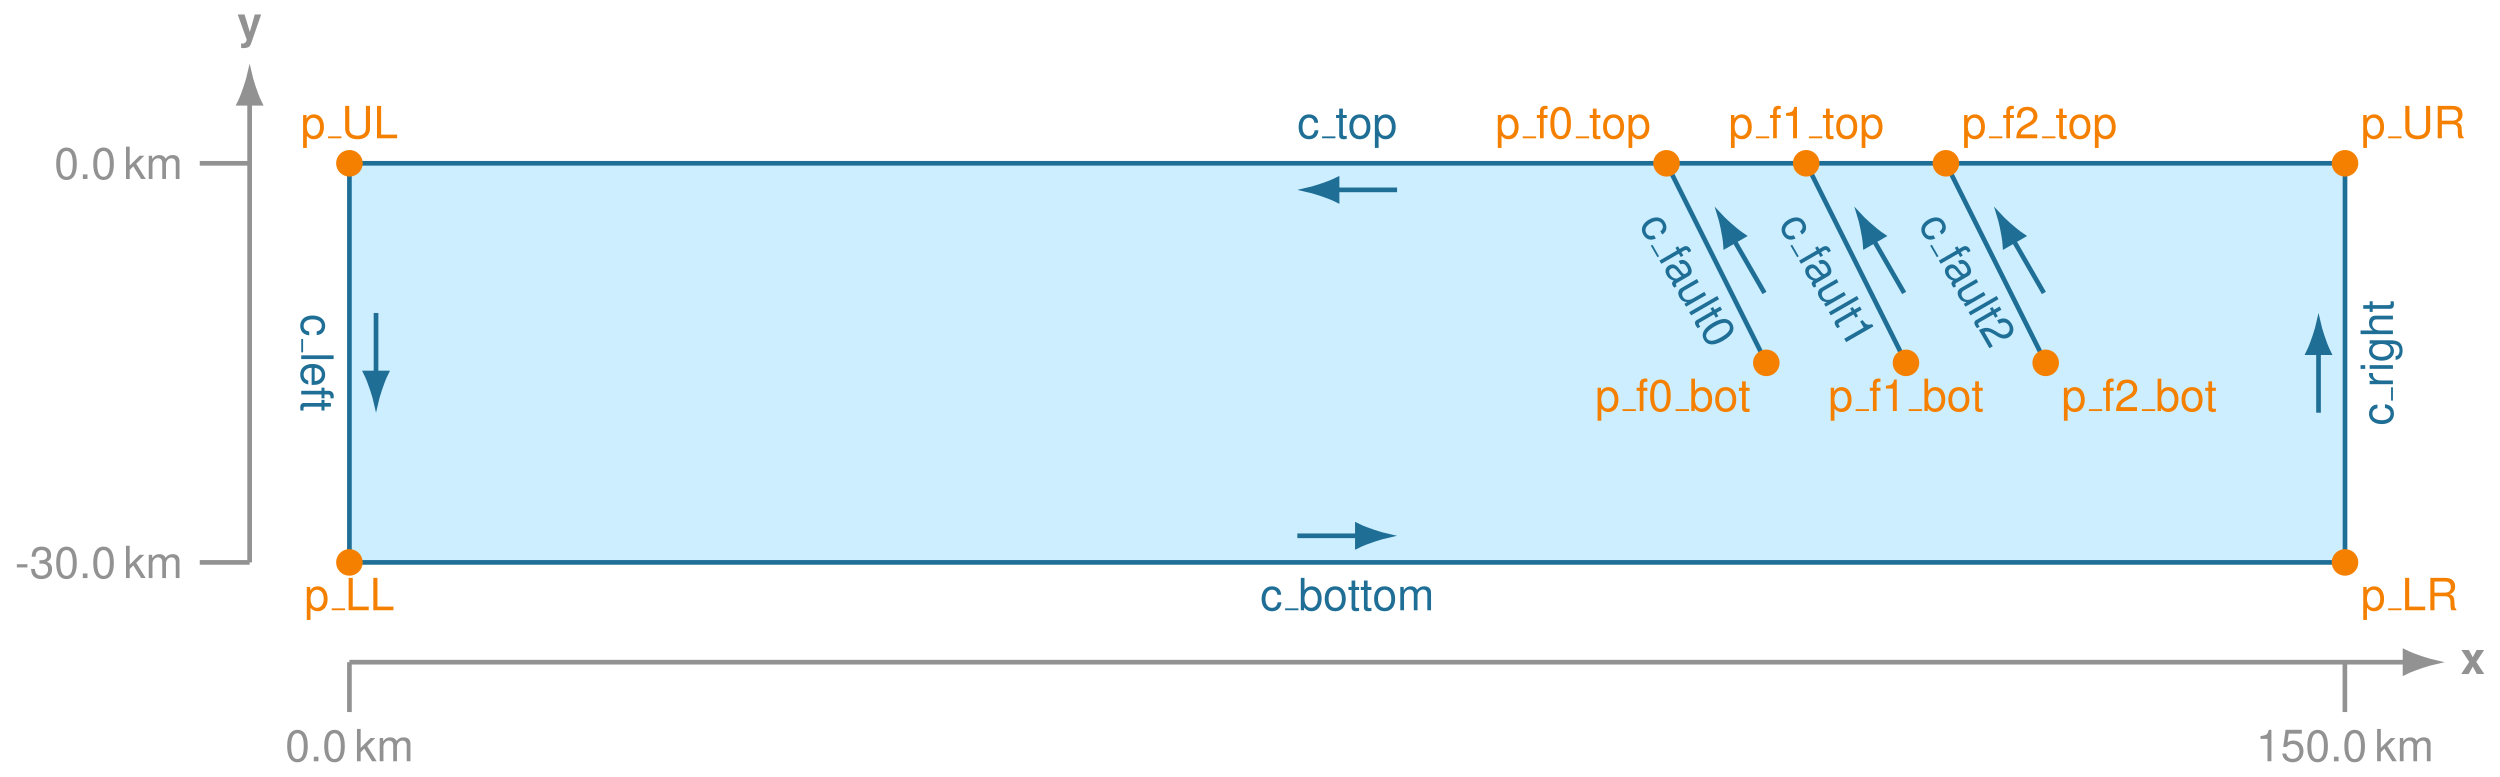 <svg xmlns="http://www.w3.org/2000/svg" xmlns:xlink="http://www.w3.org/1999/xlink" version="1.1" width="532.742" height="165.539" viewBox="0 0 532.742 165.539">
<defs>
<path id="font_1_25" d="M.054-.218H.138V.055C.182 .001 .231-.023 .299-.023 .434-.023 .523 .086 .523 .253 .523 .429 .437 .539 .298 .539 .227 .539 .17 .507 .131 .445V.524H.054V-.218M.284 .461C.376 .461 .436 .38 .436 .255 .436 .136 .375 .055 .284 .055 .196 .055 .138 .135 .138 .258 .138 .381 .196 .461 .284 .461Z"/>
<path id="font_1_8" d="M.173 .729H.08V0H.533V.082H.173V.729Z"/>
<path id="font_1_10" d="M.552 .729V.217C.552 .119 .481 .059 .364 .059 .31 .059 .266 .072 .231 .097 .195 .125 .178 .162 .178 .217V.729H.085V.217C.085 .069 .191-.023 .364-.023 .535-.023 .645 .071 .645 .217V.729H.552Z"/>
<path id="font_1_9" d="M.186 .314H.426C.509 .314 .546 .274 .546 .184L.545 .119C.545 .074 .553 .03 .566 0H.679V.023C.644 .047 .637 .073 .635 .17 .634 .29 .615 .326 .536 .359 .618 .4 .651 .451 .651 .534 .651 .66 .572 .729 .429 .729H.093V0H.186V.314M.186 .396V.647H.411C.463 .647 .493 .639 .516 .618 .541 .598 .554 .564 .554 .521 .554 .434 .51 .396 .411 .396H.186Z"/>
<path id="font_1_16" d="M.258 .524H.171V.606C.171 .641 .191 .659 .229 .659 .236 .659 .239 .659 .258 .658V.727C.239 .731 .228 .732 .211 .732 .134 .732 .088 .688 .088 .613V.524H.018V.456H.088V0H.171V.456H.258V.524Z"/>
<path id="font_1_3" d="M.275 .709C.209 .709 .149 .68 .112 .631 .066 .569 .043 .474 .043 .343 .043 .104 .123-.023 .275-.023 .425-.023 .507 .104 .507 .337 .507 .475 .485 .567 .438 .631 .401 .681 .342 .709 .275 .709M.275 .631C.37 .631 .417 .535 .417 .345 .417 .144 .371 .05 .273 .05 .18 .05 .133 .148 .133 .342 .133 .536 .18 .631 .275 .631Z"/>
<path id="font_1_28" d="M.254 .524H.168V.668H.085V.524H.014V.456H.085V.06C.085 .007 .121-.023 .186-.023 .206-.023 .226-.021 .254-.016V.054C.243 .051 .23 .05 .214 .05 .178 .05 .168 .06 .168 .097V.456H.254V.524Z"/>
<path id="font_1_24" d="M.272 .539C.125 .539 .036 .434 .036 .258 .036 .082 .124-.023 .273-.023 .42-.023 .51 .082 .51 .254 .51 .435 .423 .539 .272 .539M.273 .462C.367 .462 .423 .385 .423 .255 .423 .132 .365 .054 .273 .054 .18 .054 .123 .131 .123 .258 .123 .384 .18 .462 .273 .462Z"/>
<path id="font_1_12" d="M.054 .729V-0H.129V.067C.169 .006 .222-.023 .295-.023 .433-.023 .523 .09 .523 .264 .523 .434 .437 .539 .299 .539 .227 .539 .176 .512 .137 .453V.729H.054M.283 .461C.376 .461 .436 .38 .436 .255 .436 .136 .374 .055 .283 .055 .195 .055 .137 .135 .137 .258 .137 .381 .195 .461 .283 .461Z"/>
<path id="font_1_4" d="M.259 .505V0H.347V.709H.289C.258 .6 .238 .585 .102 .568V.505H.259Z"/>
<path id="font_1_5" d="M.506 .087H.133C.142 .145 .174 .182 .261 .233L.361 .287C.46 .341 .511 .414 .511 .501 .511 .56 .487 .615 .445 .653 .403 .691 .351 .709 .284 .709 .194 .709 .127 .677 .088 .617 .063 .579 .052 .535 .05 .463H.138C.141 .511 .147 .54 .159 .563 .182 .606 .228 .632 .281 .632 .361 .632 .421 .575 .421 .499 .421 .443 .388 .395 .325 .359L.233 .307C.085 .223 .042 .156 .034 0H.506V.087Z"/>
<path id="font_1_13" d="M.471 .348C.467 .399 .456 .432 .436 .461 .4 .51 .337 .539 .264 .539 .123 .539 .031 .427 .031 .253 .031 .084 .121-.023 .263-.023 .388-.023 .467 .052 .477 .18H.393C.379 .096 .336 .054 .265 .054 .173 .054 .118 .129 .118 .253 .118 .384 .172 .462 .263 .462 .333 .462 .377 .421 .387 .348H.471Z"/>
<path id="font_1_22" d="M.07 .524V0H.154V.329C.154 .405 .209 .466 .277 .466 .339 .466 .374 .428 .374 .361V0H.458V.329C.458 .405 .513 .466 .581 .466 .642 .466 .678 .427 .678 .361V0H.762V.393C.762 .487 .708 .539 .61 .539 .54 .539 .498 .518 .449 .459 .418 .515 .376 .539 .308 .539 .238 .539 .192 .513 .147 .45V.524H.07Z"/>
<path id="font_1_26" d="M.069 .524V0H.153V.272C.153 .347 .172 .396 .212 .425 .238 .444 .263 .45 .321 .451V.536C.307 .538 .3 .539 .289 .539 .235 .539 .194 .507 .146 .429V.524H.069Z"/>
<path id="font_1_19" d="M.15 .524H.067V0H.15V.524M.15 .729H.066V.624H.15V.729Z"/>
<path id="font_1_17" d="M.412 .524V.448C.37 .51 .319 .539 .252 .539 .119 .539 .029 .423 .029 .253 .029 .167 .052 .097 .095 .047 .134 .003 .19-.023 .245-.023 .311-.023 .357 .005 .404 .071V.044C.404-.027 .395-.07 .374-.099 .352-.13 .309-.148 .258-.148 .22-.148 .186-.138 .163-.12 .144-.105 .136-.091 .131-.06H.046C.055-.159 .132-.218 .255-.218 .333-.218 .4-.193 .434-.151 .474-.103 .489-.037 .489 .086V.524H.412M.261 .462C.351 .462 .404 .386 .404 .255 .404 .13 .35 .054 .262 .054 .171 .054 .116 .131 .116 .258 .116 .384 .172 .462 .261 .462Z"/>
<path id="font_1_18" d="M.07 .729V0H.153V.289C.153 .396 .209 .466 .295 .466 .322 .466 .349 .457 .369 .442 .393 .425 .403 .4 .403 .363V0H.486V.396C.486 .484 .423 .539 .321 .539 .247 .539 .202 .516 .153 .452V.729H.07Z"/>
<path id="font_1_21" d="M.152 .729H.068V0H.152V.729Z"/>
<path id="font_1_15" d="M.513 .234C.513 .314 .507 .362 .492 .401 .458 .487 .378 .539 .28 .539 .134 .539 .04 .427 .04 .255 .04 .083 .131-.023 .278-.023 .398-.023 .481 .045 .502 .159H.418C.395 .09 .348 .054 .281 .054 .228 .054 .183 .078 .155 .122 .135 .152 .128 .182 .127 .234H.513M.129 .302C.136 .399 .195 .462 .279 .462 .361 .462 .424 .394 .424 .308 .424 .306 .424 .304 .423 .302H.129Z"/>
<path id="font_1_11" d="M.535 .049C.526 .047 .522 .047 .517 .047 .488 .047 .472 .062 .472 .088V.396C.472 .489 .404 .539 .275 .539 .199 .539 .136 .517 .101 .478 .077 .451 .067 .421 .065 .369H.149C.156 .433 .194 .462 .272 .462 .347 .462 .389 .434 .389 .384V.362C.389 .327 .368 .312 .302 .304 .184 .289 .166 .285 .134 .272 .073 .247 .042 .2 .042 .132 .042 .037 .108-.023 .214-.023 .28-.023 .333-0 .392 .054 .398 .001 .424-.023 .478-.023 .495-.023 .508-.021 .535-.014V.049M.389 .165C.389 .137 .381 .12 .356 .097 .322 .066 .281 .05 .232 .05 .167 .05 .129 .081 .129 .134 .129 .189 .166 .217 .255 .23 .343 .242 .361 .246 .389 .259V.165Z"/>
<path id="font_1_29" d="M.482-0V.524H.399V.227C.399 .12 .343 .05 .256 .05 .19 .05 .148 .09 .148 .153V.524H.065V.12C.065 .033 .13-.023 .232-.023 .309-.023 .358 .004 .407 .073V-0H.482Z"/>
<path id="font_2_2" d="M.355 .272 .531 .54H.363L.276 .377 .188 .54H.02L.196 .272 .016 0H.184L.276 .168 .367 0H.535L.355 .272Z"/>
<path id="font_1_2" d="M.191 .104H.087V0H.191V.104Z"/>
<path id="font_1_20" d="M.141 .729H.058V0H.141V.204L.222 .284 .399 0H.502L.288 .343 .47 .524H.363L.141 .302V.729Z"/>
<path id="font_1_7" d="M.476 .709H.11L.057 .323H.138C.179 .372 .213 .389 .268 .389 .363 .389 .423 .324 .423 .219 .423 .117 .364 .055 .268 .055 .191 .055 .144 .094 .123 .174H.035C.047 .116 .057 .088 .078 .062 .118 .008 .19-.023 .27-.023 .413-.023 .513 .081 .513 .231 .513 .371 .42 .467 .284 .467 .234 .467 .194 .454 .153 .424L.181 .622H.476V.709Z"/>
<path id="font_2_1" d="M.394 .54 .282 .147 .163 .54H.009L.21-.022V-.023-.026C.21-.077 .172-.116 .123-.116 .112-.116 .104-.115 .086-.11V-.215C.107-.218 .119-.219 .136-.219 .171-.219 .213-.212 .237-.202 .276-.186 .293-.163 .316-.099L.538 .54H.394Z"/>
<path id="font_1_1" d="M.284 .312H.046V.24H.284V.312Z"/>
<path id="font_1_6" d="M.221 .325H.232L.269 .326C.366 .326 .416 .282 .416 .197 .416 .108 .361 .055 .269 .055 .173 .055 .126 .103 .12 .206H.032C.036 .149 .046 .112 .063 .08 .099 .012 .169-.023 .266-.023 .412-.023 .506 .064 .506 .198 .506 .288 .471 .338 .386 .367 .452 .393 .485 .443 .485 .514 .485 .636 .404 .709 .269 .709 .126 .709 .05 .631 .047 .48H.135C.136 .523 .14 .547 .151 .569 .171 .608 .215 .632 .27 .632 .348 .632 .395 .586 .395 .511 .395 .461 .377 .431 .338 .415 .314 .405 .283 .401 .221 .4V.325Z"/>
</defs>
<path transform="matrix(1,0,0,-1,74.46,119.847)" d="M0 0V85.051H425.254V0Z" fill="#cceeff"/>
<path transform="matrix(1,0,0,-1,74.46,119.847)" stroke-width=".996" stroke-linecap="butt" stroke-miterlimit="10" stroke-linejoin="miter" fill="none" stroke="#1f6e96" d="M0 0V85.051H425.254V0Z"/>
<path transform="matrix(1,0,0,-1,74.46,119.847)" stroke-width=".996" stroke-linecap="butt" stroke-miterlimit="10" stroke-linejoin="miter" fill="none" stroke="#1f6e96" d="M280.669 85.051 301.933 42.525"/>
<path transform="matrix(1,0,0,-1,74.46,119.847)" stroke-width=".996" stroke-linecap="butt" stroke-miterlimit="10" stroke-linejoin="miter" fill="none" stroke="#1f6e96" d="M310.434 85.051 331.698 42.525"/>
<path transform="matrix(1,0,0,-1,74.46,119.847)" stroke-width=".996" stroke-linecap="butt" stroke-miterlimit="10" stroke-linejoin="miter" fill="none" stroke="#1f6e96" d="M340.204 85.051 361.469 42.525"/>
<path transform="matrix(1,0,0,-1,74.46,119.847)" d="M2.835 0C2.835 1.566 1.566 2.835 0 2.835-1.566 2.835-2.835 1.566-2.835 0-2.835-1.566-1.566-2.835 0-2.835 1.566-2.835 2.835-1.566 2.835 0ZM0 0" fill="#f58000"/>
<use data-text="p" xlink:href="#font_1_25" transform="matrix(9.464,0,0,-9.464,64.863,130.039)" fill="#f58000"/>
<path transform="matrix(1,0,0,-1,70.693,129.84)" stroke-width=".398" stroke-linecap="butt" stroke-miterlimit="10" stroke-linejoin="miter" fill="none" stroke="#f58000" d="M0 0H2.839"/>
<use data-text="L" xlink:href="#font_1_8" transform="matrix(9.464,0,0,-9.464,73.533,130.039)" fill="#f58000"/>
<use data-text="L" xlink:href="#font_1_8" transform="matrix(9.464,0,0,-9.464,78.795,130.039)" fill="#f58000"/>
<path transform="matrix(1,0,0,-1,74.46,119.847)" d="M2.835 85.051C2.835 86.616 1.566 87.885 0 87.885-1.566 87.885-2.835 86.616-2.835 85.051-2.835 83.485-1.566 82.216 0 82.216 1.566 82.216 2.835 83.485 2.835 85.051ZM0 85.051" fill="#f58000"/>
<use data-text="p" xlink:href="#font_1_25" transform="matrix(9.464,0,0,-9.464,64.078,29.466)" fill="#f58000"/>
<path transform="matrix(1,0,0,-1,69.908,29.266)" stroke-width=".398" stroke-linecap="butt" stroke-miterlimit="10" stroke-linejoin="miter" fill="none" stroke="#f58000" d="M0 0H2.839"/>
<use data-text="U" xlink:href="#font_1_10" transform="matrix(9.464,0,0,-9.464,72.747,29.466)" fill="#f58000"/>
<use data-text="L" xlink:href="#font_1_8" transform="matrix(9.464,0,0,-9.464,79.58,29.466)" fill="#f58000"/>
<path transform="matrix(1,0,0,-1,74.46,119.847)" d="M428.089 85.051C428.089 86.616 426.82 87.885 425.254 87.885 423.688 87.885 422.419 86.616 422.419 85.051 422.419 83.485 423.688 82.216 425.254 82.216 426.82 82.216 428.089 83.485 428.089 85.051ZM425.254 85.051" fill="#f58000"/>
<use data-text="p" xlink:href="#font_1_25" transform="matrix(9.464,0,0,-9.464,503.089,29.466)" fill="#f58000"/>
<path transform="matrix(1,0,0,-1,508.919,29.266)" stroke-width=".398" stroke-linecap="butt" stroke-miterlimit="10" stroke-linejoin="miter" fill="none" stroke="#f58000" d="M0 0H2.839"/>
<use data-text="U" xlink:href="#font_1_10" transform="matrix(9.464,0,0,-9.464,511.758,29.466)" fill="#f58000"/>
<use data-text="R" xlink:href="#font_1_9" transform="matrix(9.464,0,0,-9.464,518.591,29.466)" fill="#f58000"/>
<path transform="matrix(1,0,0,-1,74.46,119.847)" d="M428.089 0C428.089 1.566 426.82 2.835 425.254 2.835 423.688 2.835 422.419 1.566 422.419 0 422.419-1.566 423.688-2.835 425.254-2.835 426.82-2.835 428.089-1.566 428.089 0ZM425.254 0" fill="#f58000"/>
<use data-text="p" xlink:href="#font_1_25" transform="matrix(9.464,0,0,-9.464,503.089,130.039)" fill="#f58000"/>
<path transform="matrix(1,0,0,-1,508.919,129.84)" stroke-width=".398" stroke-linecap="butt" stroke-miterlimit="10" stroke-linejoin="miter" fill="none" stroke="#f58000" d="M0 0H2.839"/>
<use data-text="L" xlink:href="#font_1_8" transform="matrix(9.464,0,0,-9.464,511.758,130.039)" fill="#f58000"/>
<use data-text="R" xlink:href="#font_1_9" transform="matrix(9.464,0,0,-9.464,517.02,130.039)" fill="#f58000"/>
<path transform="matrix(1,0,0,-1,74.46,119.847)" d="M283.504 85.051C283.504 86.616 282.235 87.885 280.669 87.885 279.104 87.885 277.835 86.616 277.835 85.051 277.835 83.485 279.104 82.216 280.669 82.216 282.235 82.216 283.504 83.485 283.504 85.051ZM280.669 85.051" fill="#f58000"/>
<use data-text="p" xlink:href="#font_1_25" transform="matrix(9.464,0,0,-9.464,318.664,29.466)" fill="#f58000"/>
<path transform="matrix(1,0,0,-1,324.494,29.266)" stroke-width=".398" stroke-linecap="butt" stroke-miterlimit="10" stroke-linejoin="miter" fill="none" stroke="#f58000" d="M0 0H2.839"/>
<use data-text="f" xlink:href="#font_1_16" transform="matrix(9.464,0,0,-9.464,327.333,29.466)" fill="#f58000"/>
<use data-text="0" xlink:href="#font_1_3" transform="matrix(9.464,0,0,-9.464,329.964,29.466)" fill="#f58000"/>
<path transform="matrix(1,0,0,-1,335.794,29.266)" stroke-width=".398" stroke-linecap="butt" stroke-miterlimit="10" stroke-linejoin="miter" fill="none" stroke="#f58000" d="M0 0H2.839"/>
<use data-text="t" xlink:href="#font_1_28" transform="matrix(9.464,0,0,-9.464,338.634,29.466)" fill="#f58000"/>
<use data-text="o" xlink:href="#font_1_24" transform="matrix(9.464,0,0,-9.464,341.265,29.466)" fill="#f58000"/>
<use data-text="p" xlink:href="#font_1_25" transform="matrix(9.464,0,0,-9.464,346.527,29.466)" fill="#f58000"/>
<path transform="matrix(1,0,0,-1,74.46,119.847)" d="M304.768 42.525C304.768 44.091 303.499 45.36 301.933 45.36 300.368 45.36 299.099 44.091 299.099 42.525 299.099 40.96 300.368 39.691 301.933 39.691 303.499 39.691 304.768 40.96 304.768 42.525ZM301.933 42.525" fill="#f58000"/>
<use data-text="p" xlink:href="#font_1_25" transform="matrix(9.464,0,0,-9.464,339.929,87.587)" fill="#f58000"/>
<path transform="matrix(1,0,0,-1,345.759,87.388)" stroke-width=".398" stroke-linecap="butt" stroke-miterlimit="10" stroke-linejoin="miter" fill="none" stroke="#f58000" d="M0 0H2.839"/>
<use data-text="f" xlink:href="#font_1_16" transform="matrix(9.464,0,0,-9.464,348.598,87.587)" fill="#f58000"/>
<use data-text="0" xlink:href="#font_1_3" transform="matrix(9.464,0,0,-9.464,351.229,87.587)" fill="#f58000"/>
<path transform="matrix(1,0,0,-1,357.059,87.388)" stroke-width=".398" stroke-linecap="butt" stroke-miterlimit="10" stroke-linejoin="miter" fill="none" stroke="#f58000" d="M0 0H2.839"/>
<use data-text="b" xlink:href="#font_1_12" transform="matrix(9.464,0,0,-9.464,359.899,87.587)" fill="#f58000"/>
<use data-text="o" xlink:href="#font_1_24" transform="matrix(9.464,0,0,-9.464,365.161,87.587)" fill="#f58000"/>
<use data-text="t" xlink:href="#font_1_28" transform="matrix(9.464,0,0,-9.464,370.424,87.587)" fill="#f58000"/>
<path transform="matrix(1,0,0,-1,74.46,119.847)" d="M313.268 85.051C313.268 86.616 311.999 87.885 310.434 87.885 308.868 87.885 307.599 86.616 307.599 85.051 307.599 83.485 308.868 82.216 310.434 82.216 311.999 82.216 313.268 83.485 313.268 85.051ZM310.434 85.051" fill="#f58000"/>
<use data-text="p" xlink:href="#font_1_25" transform="matrix(9.464,0,0,-9.464,368.346,29.466)" fill="#f58000"/>
<path transform="matrix(1,0,0,-1,374.176,29.266)" stroke-width=".398" stroke-linecap="butt" stroke-miterlimit="10" stroke-linejoin="miter" fill="none" stroke="#f58000" d="M0 0H2.839"/>
<use data-text="f" xlink:href="#font_1_16" transform="matrix(9.464,0,0,-9.464,377.016,29.466)" fill="#f58000"/>
<use data-text="1" xlink:href="#font_1_4" transform="matrix(9.464,0,0,-9.464,379.647,29.466)" fill="#f58000"/>
<path transform="matrix(1,0,0,-1,385.477,29.266)" stroke-width=".398" stroke-linecap="butt" stroke-miterlimit="10" stroke-linejoin="miter" fill="none" stroke="#f58000" d="M0 0H2.839"/>
<use data-text="t" xlink:href="#font_1_28" transform="matrix(9.464,0,0,-9.464,388.316,29.466)" fill="#f58000"/>
<use data-text="o" xlink:href="#font_1_24" transform="matrix(9.464,0,0,-9.464,390.947,29.466)" fill="#f58000"/>
<use data-text="p" xlink:href="#font_1_25" transform="matrix(9.464,0,0,-9.464,396.209,29.466)" fill="#f58000"/>
<path transform="matrix(1,0,0,-1,74.46,119.847)" d="M334.532 42.525C334.532 44.091 333.263 45.36 331.698 45.36 330.132 45.36 328.863 44.091 328.863 42.525 328.863 40.96 330.132 39.691 331.698 39.691 333.263 39.691 334.532 40.96 334.532 42.525ZM331.698 42.525" fill="#f58000"/>
<use data-text="p" xlink:href="#font_1_25" transform="matrix(9.464,0,0,-9.464,389.611,87.587)" fill="#f58000"/>
<path transform="matrix(1,0,0,-1,395.441,87.388)" stroke-width=".398" stroke-linecap="butt" stroke-miterlimit="10" stroke-linejoin="miter" fill="none" stroke="#f58000" d="M0 0H2.839"/>
<use data-text="f" xlink:href="#font_1_16" transform="matrix(9.464,0,0,-9.464,398.281,87.587)" fill="#f58000"/>
<use data-text="1" xlink:href="#font_1_4" transform="matrix(9.464,0,0,-9.464,400.912,87.587)" fill="#f58000"/>
<path transform="matrix(1,0,0,-1,406.742,87.388)" stroke-width=".398" stroke-linecap="butt" stroke-miterlimit="10" stroke-linejoin="miter" fill="none" stroke="#f58000" d="M0 0H2.839"/>
<use data-text="b" xlink:href="#font_1_12" transform="matrix(9.464,0,0,-9.464,409.581,87.587)" fill="#f58000"/>
<use data-text="o" xlink:href="#font_1_24" transform="matrix(9.464,0,0,-9.464,414.843,87.587)" fill="#f58000"/>
<use data-text="t" xlink:href="#font_1_28" transform="matrix(9.464,0,0,-9.464,420.106,87.587)" fill="#f58000"/>
<path transform="matrix(1,0,0,-1,74.46,119.847)" d="M343.039 85.051C343.039 86.616 341.77 87.885 340.204 87.885 338.639 87.885 337.37 86.616 337.37 85.051 337.37 83.485 338.639 82.216 340.204 82.216 341.77 82.216 343.039 83.485 343.039 85.051ZM340.204 85.051" fill="#f58000"/>
<use data-text="p" xlink:href="#font_1_25" transform="matrix(9.464,0,0,-9.464,418.035,29.466)" fill="#f58000"/>
<path transform="matrix(1,0,0,-1,423.865,29.266)" stroke-width=".398" stroke-linecap="butt" stroke-miterlimit="10" stroke-linejoin="miter" fill="none" stroke="#f58000" d="M0 0H2.839"/>
<use data-text="f" xlink:href="#font_1_16" transform="matrix(9.464,0,0,-9.464,426.704,29.466)" fill="#f58000"/>
<use data-text="2" xlink:href="#font_1_5" transform="matrix(9.464,0,0,-9.464,429.335,29.466)" fill="#f58000"/>
<path transform="matrix(1,0,0,-1,435.165,29.266)" stroke-width=".398" stroke-linecap="butt" stroke-miterlimit="10" stroke-linejoin="miter" fill="none" stroke="#f58000" d="M0 0H2.839"/>
<use data-text="t" xlink:href="#font_1_28" transform="matrix(9.464,0,0,-9.464,438.005,29.466)" fill="#f58000"/>
<use data-text="o" xlink:href="#font_1_24" transform="matrix(9.464,0,0,-9.464,440.636,29.466)" fill="#f58000"/>
<use data-text="p" xlink:href="#font_1_25" transform="matrix(9.464,0,0,-9.464,445.898,29.466)" fill="#f58000"/>
<path transform="matrix(1,0,0,-1,74.46,119.847)" d="M364.303 42.525C364.303 44.091 363.034 45.36 361.469 45.36 359.903 45.36 358.634 44.091 358.634 42.525 358.634 40.96 359.903 39.691 361.469 39.691 363.034 39.691 364.303 40.96 364.303 42.525ZM361.469 42.525" fill="#f58000"/>
<use data-text="p" xlink:href="#font_1_25" transform="matrix(9.464,0,0,-9.464,439.3,87.587)" fill="#f58000"/>
<path transform="matrix(1,0,0,-1,445.13,87.388)" stroke-width=".398" stroke-linecap="butt" stroke-miterlimit="10" stroke-linejoin="miter" fill="none" stroke="#f58000" d="M0 0H2.839"/>
<use data-text="f" xlink:href="#font_1_16" transform="matrix(9.464,0,0,-9.464,447.969,87.587)" fill="#f58000"/>
<use data-text="2" xlink:href="#font_1_5" transform="matrix(9.464,0,0,-9.464,450.6,87.587)" fill="#f58000"/>
<path transform="matrix(1,0,0,-1,456.43,87.388)" stroke-width=".398" stroke-linecap="butt" stroke-miterlimit="10" stroke-linejoin="miter" fill="none" stroke="#f58000" d="M0 0H2.839"/>
<use data-text="b" xlink:href="#font_1_12" transform="matrix(9.464,0,0,-9.464,459.27,87.587)" fill="#f58000"/>
<use data-text="o" xlink:href="#font_1_24" transform="matrix(9.464,0,0,-9.464,464.532,87.587)" fill="#f58000"/>
<use data-text="t" xlink:href="#font_1_28" transform="matrix(9.464,0,0,-9.464,469.795,87.587)" fill="#f58000"/>
<use data-text="c" xlink:href="#font_1_13" transform="matrix(9.464,0,0,-9.464,268.549,130.039)" fill="#1f6e96"/>
<path transform="matrix(1,0,0,-1,273.849,129.84)" stroke-width=".398" stroke-linecap="butt" stroke-miterlimit="10" stroke-linejoin="miter" fill="none" stroke="#1f6e96" d="M0 0H2.839"/>
<use data-text="b" xlink:href="#font_1_12" transform="matrix(9.464,0,0,-9.464,276.688,130.039)" fill="#1f6e96"/>
<use data-text="o" xlink:href="#font_1_24" transform="matrix(9.464,0,0,-9.464,281.95,130.039)" fill="#1f6e96"/>
<use data-text="t" xlink:href="#font_1_28" transform="matrix(9.464,0,0,-9.464,287.213,130.039)" fill="#1f6e96"/>
<use data-text="t" xlink:href="#font_1_28" transform="matrix(9.464,0,0,-9.464,289.844,130.039)" fill="#1f6e96"/>
<use data-text="o" xlink:href="#font_1_24" transform="matrix(9.464,0,0,-9.464,292.475,130.039)" fill="#1f6e96"/>
<use data-text="m" xlink:href="#font_1_22" transform="matrix(9.464,0,0,-9.464,297.737,130.039)" fill="#1f6e96"/>
<path transform="matrix(1,0,0,-1,74.46,119.847)" stroke-width=".996" stroke-linecap="butt" stroke-miterlimit="10" stroke-linejoin="miter" fill="none" stroke="#1f6e96" d="M201.999 5.67H214.793"/>
<path transform="matrix(1,0,0,-1,289.253,114.177)" d="M6.172 0C5.414 .169 2.082 1.127 0 2.169V-2.169C2.082-1.127 5.414-.169 6.172 0Z" fill="#1f6e96"/>
<path transform="matrix(1,0,0,-1,289.253,114.177)" stroke-width=".996" stroke-linecap="butt" stroke-miterlimit="10" stroke-linejoin="miter" fill="none" stroke="#1f6e96" d="M6.172 0C5.414 .169 2.082 1.127 0 2.169V-2.169C2.082-1.127 5.414-.169 6.172 0Z"/>
<use data-text="c" xlink:href="#font_1_13" transform="matrix(0,-9.464,-9.464,-0,509.926,90.667)" fill="#1f6e96"/>
<path transform="matrix(0,-1,-1,-0,509.727,85.366)" stroke-width=".398" stroke-linecap="butt" stroke-miterlimit="10" stroke-linejoin="miter" fill="none" stroke="#1f6e96" d="M0 0H2.839"/>
<use data-text="r" xlink:href="#font_1_26" transform="matrix(0,-9.464,-9.464,-0,509.926,82.527)" fill="#1f6e96"/>
<use data-text="i" xlink:href="#font_1_19" transform="matrix(0,-9.464,-9.464,-0,509.926,79.233)" fill="#1f6e96"/>
<use data-text="g" xlink:href="#font_1_17" transform="matrix(0,-9.464,-9.464,-0,509.926,77.132)" fill="#1f6e96"/>
<use data-text="h" xlink:href="#font_1_18" transform="matrix(0,-9.464,-9.464,-0,509.926,71.87)" fill="#1f6e96"/>
<use data-text="t" xlink:href="#font_1_28" transform="matrix(0,-9.464,-9.464,-0,509.926,66.608)" fill="#1f6e96"/>
<path transform="matrix(1,0,0,-1,74.46,119.847)" stroke-width=".996" stroke-linecap="butt" stroke-miterlimit="10" stroke-linejoin="miter" fill="none" stroke="#1f6e96" d="M419.61 31.897V44.692"/>
<path transform="matrix(0,-1,-1,-0,494.07,75.155)" d="M6.172 0C5.414 .169 2.082 1.127 0 2.169V-2.169C2.082-1.127 5.414-.169 6.172 0Z" fill="#1f6e96"/>
<path transform="matrix(0,-1,-1,-0,494.07,75.155)" stroke-width=".996" stroke-linecap="butt" stroke-miterlimit="10" stroke-linejoin="miter" fill="none" stroke="#1f6e96" d="M6.172 0C5.414 .169 2.082 1.127 0 2.169V-2.169C2.082-1.127 5.414-.169 6.172 0Z"/>
<use data-text="c" xlink:href="#font_1_13" transform="matrix(9.464,0,0,-9.464,276.437,29.465)" fill="#1f6e96"/>
<path transform="matrix(1,0,0,-1,281.737,29.266)" stroke-width=".398" stroke-linecap="butt" stroke-miterlimit="10" stroke-linejoin="miter" fill="none" stroke="#1f6e96" d="M0 0H2.839"/>
<use data-text="t" xlink:href="#font_1_28" transform="matrix(9.464,0,0,-9.464,284.576,29.465)" fill="#1f6e96"/>
<use data-text="o" xlink:href="#font_1_24" transform="matrix(9.464,0,0,-9.464,287.207,29.465)" fill="#1f6e96"/>
<use data-text="p" xlink:href="#font_1_25" transform="matrix(9.464,0,0,-9.464,292.469,29.465)" fill="#1f6e96"/>
<path transform="matrix(1,0,0,-1,74.46,119.847)" stroke-width=".996" stroke-linecap="butt" stroke-miterlimit="10" stroke-linejoin="miter" fill="none" stroke="#1f6e96" d="M223.255 79.386H210.461"/>
<path transform="matrix(-1,-0,0,1,284.921,40.461)" d="M6.172 0C5.414 .169 2.082 1.127 0 2.169V-2.169C2.082-1.127 5.414-.169 6.172 0Z" fill="#1f6e96"/>
<path transform="matrix(-1,-0,0,1,284.921,40.461)" stroke-width=".996" stroke-linecap="butt" stroke-miterlimit="10" stroke-linejoin="miter" fill="none" stroke="#1f6e96" d="M6.172 0C5.414 .169 2.082 1.127 0 2.169V-2.169C2.082-1.127 5.414-.169 6.172 0Z"/>
<use data-text="c" xlink:href="#font_1_13" transform="matrix(0,9.464,9.464,0,64.193,66.94)" fill="#1f6e96"/>
<path transform="matrix(0,1,1,0,64.392,72.24)" stroke-width=".398" stroke-linecap="butt" stroke-miterlimit="10" stroke-linejoin="miter" fill="none" stroke="#1f6e96" d="M0 0H2.839"/>
<use data-text="l" xlink:href="#font_1_21" transform="matrix(0,9.464,9.464,0,64.193,75.079)" fill="#1f6e96"/>
<use data-text="e" xlink:href="#font_1_15" transform="matrix(0,9.464,9.464,0,64.193,77.18)" fill="#1f6e96"/>
<use data-text="f" xlink:href="#font_1_16" transform="matrix(0,9.464,9.464,0,64.193,82.442)" fill="#1f6e96"/>
<use data-text="t" xlink:href="#font_1_28" transform="matrix(0,9.464,9.464,0,64.193,85.074)" fill="#1f6e96"/>
<path transform="matrix(1,0,0,-1,74.46,119.847)" stroke-width=".996" stroke-linecap="butt" stroke-miterlimit="10" stroke-linejoin="miter" fill="none" stroke="#1f6e96" d="M5.67 53.154V40.359"/>
<path transform="matrix(0,1,1,0,80.13,79.488)" d="M6.172 0C5.414 .169 2.082 1.127 0 2.169V-2.169C2.082-1.127 5.414-.169 6.172 0Z" fill="#1f6e96"/>
<path transform="matrix(0,1,1,0,80.13,79.488)" stroke-width=".996" stroke-linecap="butt" stroke-miterlimit="10" stroke-linejoin="miter" fill="none" stroke="#1f6e96" d="M6.172 0C5.414 .169 2.082 1.127 0 2.169V-2.169C2.082-1.127 5.414-.169 6.172 0Z"/>
<use data-text="c" xlink:href="#font_1_13" transform="matrix(4.732,8.197,8.197,-4.732,349.132,47.764)" fill="#1f6e96"/>
<path transform="matrix(.5,.866,.866,-.5,351.954,52.254)" stroke-width=".398" stroke-linecap="butt" stroke-miterlimit="10" stroke-linejoin="miter" fill="none" stroke="#1f6e96" d="M0 0H2.839"/>
<use data-text="f" xlink:href="#font_1_16" transform="matrix(4.732,8.197,8.197,-4.732,353.202,54.813)" fill="#1f6e96"/>
<use data-text="a" xlink:href="#font_1_11" transform="matrix(4.732,8.197,8.197,-4.732,354.376,56.846)" fill="#1f6e96"/>
<use data-text="u" xlink:href="#font_1_29" transform="matrix(4.732,8.197,8.197,-4.732,357.007,61.404)" fill="#1f6e96"/>
<use data-text="l" xlink:href="#font_1_21" transform="matrix(4.732,8.197,8.197,-4.732,359.638,65.961)" fill="#1f6e96"/>
<use data-text="t" xlink:href="#font_1_28" transform="matrix(4.732,8.197,8.197,-4.732,360.688,67.78)" fill="#1f6e96"/>
<use data-text="0" xlink:href="#font_1_3" transform="matrix(4.732,8.197,8.197,-4.732,362.004,70.059)" fill="#1f6e96"/>
<path transform="matrix(1,0,0,-1,74.46,119.847)" stroke-width=".996" stroke-linecap="butt" stroke-miterlimit="10" stroke-linejoin="miter" fill="none" stroke="#1f6e96" d="M301.543 57.423 295.146 68.503"/>
<path transform="matrix(-.5,-.866,-.866,.5,369.606,51.344)" d="M6.172 0C5.414 .169 2.082 1.127 0 2.169V-2.169C2.082-1.127 5.414-.169 6.172 0Z" fill="#1f6e96"/>
<path transform="matrix(-.5,-.866,-.866,.5,369.606,51.344)" stroke-width=".996" stroke-linecap="butt" stroke-miterlimit="10" stroke-linejoin="miter" fill="none" stroke="#1f6e96" d="M6.172 0C5.414 .169 2.082 1.127 0 2.169V-2.169C2.082-1.127 5.414-.169 6.172 0Z"/>
<use data-text="c" xlink:href="#font_1_13" transform="matrix(4.732,8.197,8.197,-4.732,378.898,47.764)" fill="#1f6e96"/>
<path transform="matrix(.5,.866,.866,-.5,381.72,52.254)" stroke-width=".398" stroke-linecap="butt" stroke-miterlimit="10" stroke-linejoin="miter" fill="none" stroke="#1f6e96" d="M0 0H2.839"/>
<use data-text="f" xlink:href="#font_1_16" transform="matrix(4.732,8.197,8.197,-4.732,382.967,54.813)" fill="#1f6e96"/>
<use data-text="a" xlink:href="#font_1_11" transform="matrix(4.732,8.197,8.197,-4.732,384.141,56.845)" fill="#1f6e96"/>
<use data-text="u" xlink:href="#font_1_29" transform="matrix(4.732,8.197,8.197,-4.732,386.772,61.403)" fill="#1f6e96"/>
<use data-text="l" xlink:href="#font_1_21" transform="matrix(4.732,8.197,8.197,-4.732,389.403,65.96)" fill="#1f6e96"/>
<use data-text="t" xlink:href="#font_1_28" transform="matrix(4.732,8.197,8.197,-4.732,390.454,67.78)" fill="#1f6e96"/>
<use data-text="1" xlink:href="#font_1_4" transform="matrix(4.732,8.197,8.197,-4.732,391.769,70.058)" fill="#1f6e96"/>
<path transform="matrix(1,0,0,-1,74.46,119.847)" stroke-width=".996" stroke-linecap="butt" stroke-miterlimit="10" stroke-linejoin="miter" fill="none" stroke="#1f6e96" d="M331.309 57.423 324.912 68.503"/>
<path transform="matrix(-.5,-.866,-.866,.5,399.372,51.344)" d="M6.172 0C5.414 .169 2.082 1.127 0 2.169V-2.169C2.082-1.127 5.414-.169 6.172 0Z" fill="#1f6e96"/>
<path transform="matrix(-.5,-.866,-.866,.5,399.372,51.344)" stroke-width=".996" stroke-linecap="butt" stroke-miterlimit="10" stroke-linejoin="miter" fill="none" stroke="#1f6e96" d="M6.172 0C5.414 .169 2.082 1.127 0 2.169V-2.169C2.082-1.127 5.414-.169 6.172 0Z"/>
<use data-text="c" xlink:href="#font_1_13" transform="matrix(4.732,8.197,8.197,-4.732,408.67,47.764)" fill="#1f6e96"/>
<path transform="matrix(.5,.866,.866,-.5,411.492,52.254)" stroke-width=".398" stroke-linecap="butt" stroke-miterlimit="10" stroke-linejoin="miter" fill="none" stroke="#1f6e96" d="M0 0H2.839"/>
<use data-text="f" xlink:href="#font_1_16" transform="matrix(4.732,8.197,8.197,-4.732,412.74,54.813)" fill="#1f6e96"/>
<use data-text="a" xlink:href="#font_1_11" transform="matrix(4.732,8.197,8.197,-4.732,413.914,56.846)" fill="#1f6e96"/>
<use data-text="u" xlink:href="#font_1_29" transform="matrix(4.732,8.197,8.197,-4.732,416.545,61.404)" fill="#1f6e96"/>
<use data-text="l" xlink:href="#font_1_21" transform="matrix(4.732,8.197,8.197,-4.732,419.176,65.961)" fill="#1f6e96"/>
<use data-text="t" xlink:href="#font_1_28" transform="matrix(4.732,8.197,8.197,-4.732,420.226,67.78)" fill="#1f6e96"/>
<use data-text="2" xlink:href="#font_1_5" transform="matrix(4.732,8.197,8.197,-4.732,421.542,70.059)" fill="#1f6e96"/>
<path transform="matrix(1,0,0,-1,74.46,119.847)" stroke-width=".996" stroke-linecap="butt" stroke-miterlimit="10" stroke-linejoin="miter" fill="none" stroke="#1f6e96" d="M361.082 57.423 354.685 68.503"/>
<path transform="matrix(-.5,-.866,-.866,.5,429.145,51.344)" d="M6.172 0C5.414 .169 2.082 1.127 0 2.169V-2.169C2.082-1.127 5.414-.169 6.172 0Z" fill="#1f6e96"/>
<path transform="matrix(-.5,-.866,-.866,.5,429.145,51.344)" stroke-width=".996" stroke-linecap="butt" stroke-miterlimit="10" stroke-linejoin="miter" fill="none" stroke="#1f6e96" d="M6.172 0C5.414 .169 2.082 1.127 0 2.169V-2.169C2.082-1.127 5.414-.169 6.172 0Z"/>
<path transform="matrix(1,0,0,-1,74.46,119.847)" stroke-width=".996" stroke-linecap="butt" stroke-miterlimit="10" stroke-linejoin="miter" fill="none" stroke="#929292" d="M0-21.263H438.048"/>
<path transform="matrix(1,0,0,-1,512.508,141.11)" d="M6.172 0C5.414 .169 2.082 1.127 0 2.169V-2.169C2.082-1.127 5.414-.169 6.172 0Z" fill="#929292"/>
<path transform="matrix(1,0,0,-1,512.508,141.11)" stroke-width=".996" stroke-linecap="butt" stroke-miterlimit="10" stroke-linejoin="miter" fill="none" stroke="#929292" d="M6.172 0C5.414 .169 2.082 1.127 0 2.169V-2.169C2.082-1.127 5.414-.169 6.172 0Z"/>
<use data-text="x" xlink:href="#font_2_2" transform="matrix(9.464,0,0,-9.464,524.325,143.627)" fill="#929292"/>
<path transform="matrix(1,0,0,-1,74.46,119.847)" stroke-width=".996" stroke-linecap="butt" stroke-miterlimit="10" stroke-linejoin="miter" fill="none" stroke="#929292" d="M0-21.263V-31.891"/>
<use data-text="0" xlink:href="#font_1_3" transform="matrix(9.464,0,0,-9.464,60.786,162.228)" fill="#929292"/>
<use data-text="." xlink:href="#font_1_2" transform="matrix(9.464,0,0,-9.464,66.048,162.228)" fill="#929292"/>
<use data-text="0" xlink:href="#font_1_3" transform="matrix(9.464,0,0,-9.464,68.679,162.228)" fill="#929292"/>
<use data-text="k" xlink:href="#font_1_20" transform="matrix(9.464,0,0,-9.464,75.522,162.228)" fill="#929292"/>
<use data-text="m" xlink:href="#font_1_22" transform="matrix(9.464,0,0,-9.464,80.254,162.228)" fill="#929292"/>
<path transform="matrix(1,0,0,-1,74.46,119.847)" stroke-width=".996" stroke-linecap="butt" stroke-miterlimit="10" stroke-linejoin="miter" fill="none" stroke="#929292" d="M425.228-21.263V-31.891"/>
<use data-text="1" xlink:href="#font_1_4" transform="matrix(9.464,0,0,-9.464,480.746,162.228)" fill="#929292"/>
<use data-text="5" xlink:href="#font_1_7" transform="matrix(9.464,0,0,-9.464,486.008,162.228)" fill="#929292"/>
<use data-text="0" xlink:href="#font_1_3" transform="matrix(9.464,0,0,-9.464,491.271,162.228)" fill="#929292"/>
<use data-text="." xlink:href="#font_1_2" transform="matrix(9.464,0,0,-9.464,496.533,162.228)" fill="#929292"/>
<use data-text="0" xlink:href="#font_1_3" transform="matrix(9.464,0,0,-9.464,499.164,162.228)" fill="#929292"/>
<use data-text="k" xlink:href="#font_1_20" transform="matrix(9.464,0,0,-9.464,506.007,162.228)" fill="#929292"/>
<use data-text="m" xlink:href="#font_1_22" transform="matrix(9.464,0,0,-9.464,510.739,162.228)" fill="#929292"/>
<path transform="matrix(1,0,0,-1,74.46,119.847)" stroke-width=".996" stroke-linecap="butt" stroke-miterlimit="10" stroke-linejoin="miter" fill="none" stroke="#929292" d="M-21.263 0V97.845"/>
<path transform="matrix(0,-1,-1,-0,53.197,22.002)" d="M6.172 0C5.414 .169 2.082 1.127 0 2.169V-2.169C2.082-1.127 5.414-.169 6.172 0Z" fill="#929292"/>
<path transform="matrix(0,-1,-1,-0,53.197,22.002)" stroke-width=".996" stroke-linecap="butt" stroke-miterlimit="10" stroke-linejoin="miter" fill="none" stroke="#929292" d="M6.172 0C5.414 .169 2.082 1.127 0 2.169V-2.169C2.082-1.127 5.414-.169 6.172 0Z"/>
<use data-text="y" xlink:href="#font_2_1" transform="matrix(9.464,0,0,-9.464,50.567,8.189)" fill="#929292"/>
<path transform="matrix(1,0,0,-1,74.46,119.847)" stroke-width=".996" stroke-linecap="butt" stroke-miterlimit="10" stroke-linejoin="miter" fill="none" stroke="#929292" d="M-21.263 0H-31.891"/>
<use data-text="-" xlink:href="#font_1_1" transform="matrix(9.464,0,0,-9.464,3.154,123.188)" fill="#929292"/>
<use data-text="3" xlink:href="#font_1_6" transform="matrix(9.464,0,0,-9.464,6.306,123.188)" fill="#929292"/>
<use data-text="0" xlink:href="#font_1_3" transform="matrix(9.464,0,0,-9.464,11.568,123.188)" fill="#929292"/>
<use data-text="." xlink:href="#font_1_2" transform="matrix(9.464,0,0,-9.464,16.83,123.188)" fill="#929292"/>
<use data-text="0" xlink:href="#font_1_3" transform="matrix(9.464,0,0,-9.464,19.461,123.188)" fill="#929292"/>
<use data-text="k" xlink:href="#font_1_20" transform="matrix(9.464,0,0,-9.464,26.304,123.188)" fill="#929292"/>
<use data-text="m" xlink:href="#font_1_22" transform="matrix(9.464,0,0,-9.464,31.036,123.188)" fill="#929292"/>
<path transform="matrix(1,0,0,-1,74.46,119.847)" stroke-width=".996" stroke-linecap="butt" stroke-miterlimit="10" stroke-linejoin="miter" fill="none" stroke="#929292" d="M-21.263 85.046H-31.891"/>
<use data-text="0" xlink:href="#font_1_3" transform="matrix(9.464,0,0,-9.464,11.568,38.144)" fill="#929292"/>
<use data-text="." xlink:href="#font_1_2" transform="matrix(9.464,0,0,-9.464,16.83,38.144)" fill="#929292"/>
<use data-text="0" xlink:href="#font_1_3" transform="matrix(9.464,0,0,-9.464,19.461,38.144)" fill="#929292"/>
<use data-text="k" xlink:href="#font_1_20" transform="matrix(9.464,0,0,-9.464,26.304,38.144)" fill="#929292"/>
<use data-text="m" xlink:href="#font_1_22" transform="matrix(9.464,0,0,-9.464,31.036,38.144)" fill="#929292"/>
</svg>
